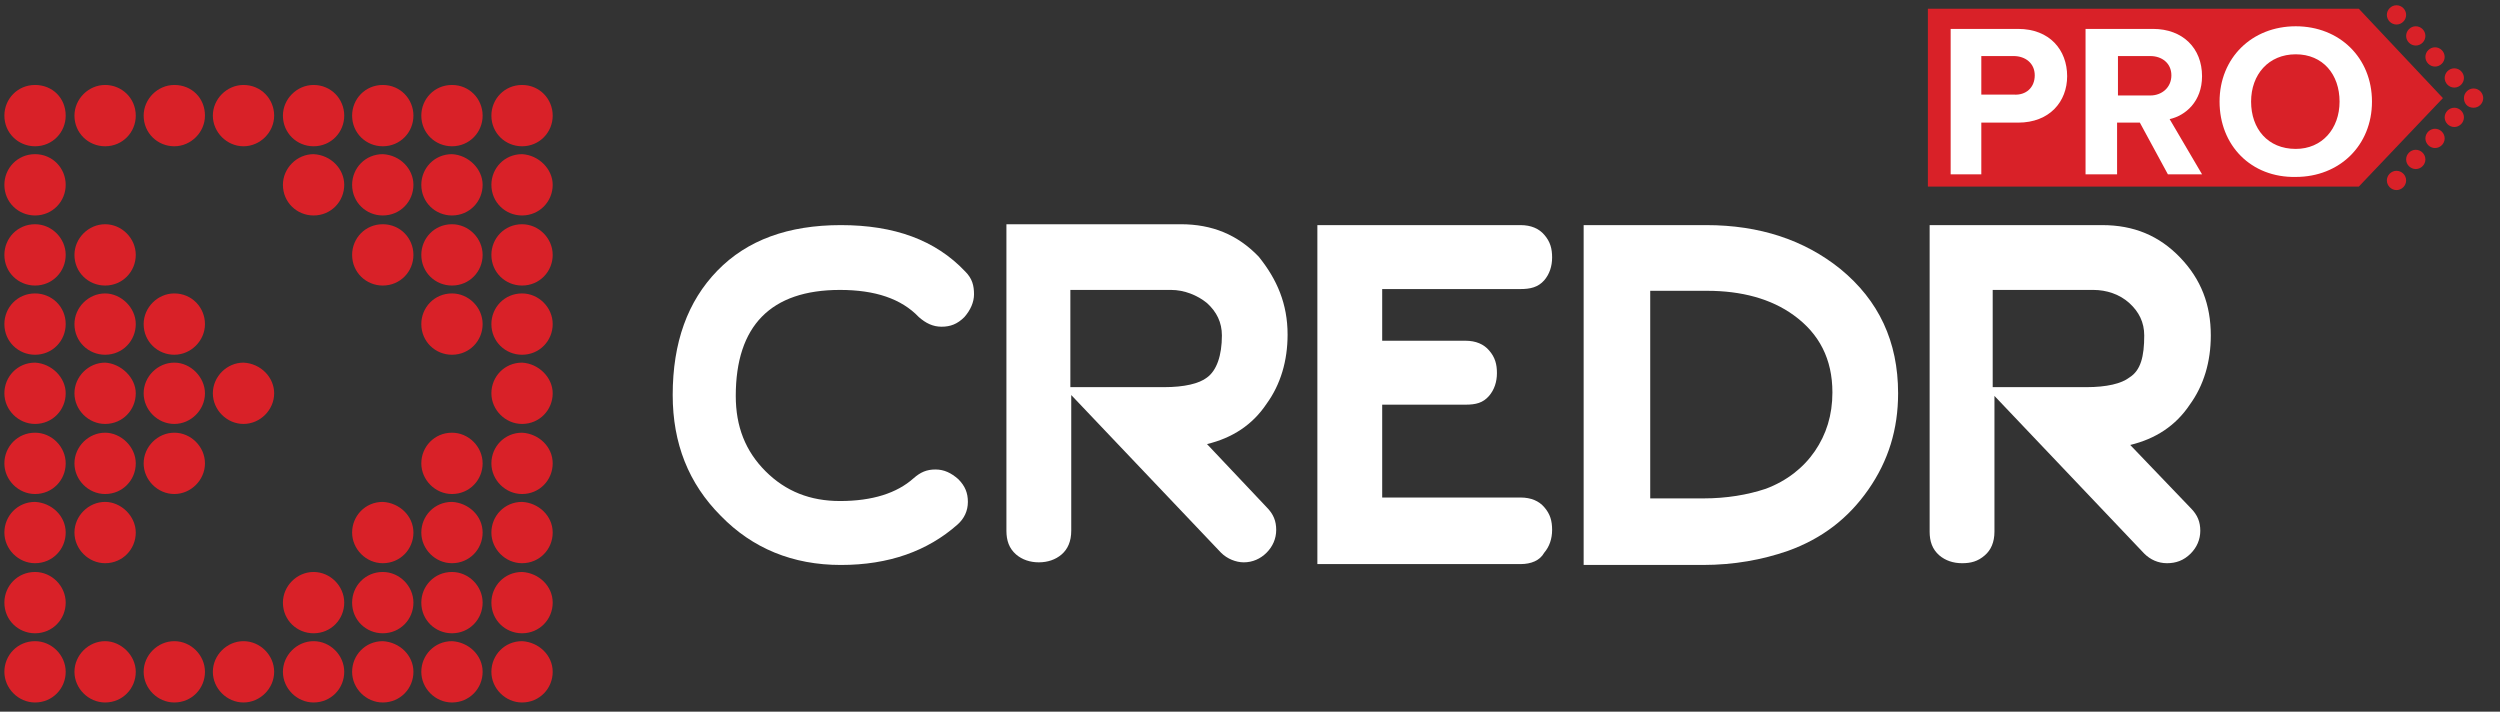 <?xml version="1.0" encoding="UTF-8"?>
<svg width="137px" height="39px" viewBox="0 0 137 39" version="1.1" xmlns="http://www.w3.org/2000/svg" xmlns:xlink="http://www.w3.org/1999/xlink">
    <rect x="0" y="0" width="137" height="39" fill="#333333" stroke="none"/>
    <!-- Generator: Sketch 58 (84663) - https://sketch.com -->
    <title>CredrPro-01</title>
    <desc>Created with Sketch.</desc>
    <g id="Page-1" stroke="none" stroke-width="1" fill="none" fill-rule="evenodd">
        <g id="Credr-Pro" transform="translate(-88, -11)" fill-rule="nonzero">
            <g id="navbar">
                <g id="CredrPro-01" transform="translate(88, 11)">
                    <path d="M3.6,6.336 C3.6,7.248 2.88,8.016 1.92,8.016 C1.008,8.016 0.24,7.296 0.24,6.336 C0.24,5.424 0.96,4.656 1.92,4.656 C2.88,4.656 3.6,5.376 3.6,6.336" id="XMLID_186_" fill="#D92128"></path>
                    <path d="M7.44,6.336 C7.44,7.248 6.72,8.016 5.76,8.016 C4.848,8.016 4.08,7.296 4.08,6.336 C4.08,5.424 4.848,4.656 5.76,4.656 C6.672,4.656 7.44,5.376 7.44,6.336" id="XMLID_185_" fill="#D92128"></path>
                    <path d="M11.232,6.336 C11.232,7.248 10.464,8.016 9.552,8.016 C8.64,8.016 7.872,7.296 7.872,6.336 C7.872,5.424 8.64,4.656 9.552,4.656 C10.512,4.656 11.232,5.376 11.232,6.336" id="XMLID_184_" fill="#D92128"></path>
                    <path d="M15.024,6.336 C15.024,7.248 14.256,8.016 13.344,8.016 C12.432,8.016 11.664,7.248 11.664,6.336 C11.664,5.424 12.432,4.656 13.344,4.656 C14.304,4.656 15.024,5.424 15.024,6.336" id="XMLID_183_" fill="#D92128"></path>
                    <path d="M18.864,6.336 C18.864,7.248 18.144,8.016 17.184,8.016 C16.272,8.016 15.504,7.296 15.504,6.336 C15.504,5.424 16.272,4.656 17.184,4.656 C18.144,4.656 18.864,5.424 18.864,6.336" id="XMLID_182_" fill="#D92128"></path>
                    <path d="M22.656,6.336 C22.656,7.248 21.936,8.016 20.976,8.016 C20.064,8.016 19.296,7.296 19.296,6.336 C19.296,5.424 20.016,4.656 20.976,4.656 C21.936,4.656 22.656,5.424 22.656,6.336" id="XMLID_181_" fill="#D92128"></path>
                    <path d="M26.448,6.336 C26.448,7.248 25.728,8.016 24.768,8.016 C23.856,8.016 23.088,7.296 23.088,6.336 C23.088,5.424 23.808,4.656 24.768,4.656 C25.728,4.656 26.448,5.424 26.448,6.336" id="XMLID_180_" fill="#D92128"></path>
                    <path d="M30.288,6.336 C30.288,7.248 29.568,8.016 28.608,8.016 C27.696,8.016 26.928,7.296 26.928,6.336 C26.928,5.424 27.648,4.656 28.608,4.656 C29.568,4.656 30.288,5.424 30.288,6.336" id="XMLID_179_" fill="#D92128"></path>
                    <polygon id="Path" fill="#D92128" points="129.264 10.224 105.648 10.224 105.648 0.48 129.264 0.48 133.872 5.376"></polygon>
                    <g id="Group" transform="translate(106.56, 1.44)" fill="#FFFFFF">
                        <path d="M0.336,8.112 L0.336,0.144 L4.032,0.144 C5.76,0.144 6.72,1.296 6.72,2.736 C6.72,4.128 5.76,5.28 4.032,5.28 L2.016,5.28 L2.016,8.112 L0.336,8.112 L0.336,8.112 Z M4.944,2.688 C4.944,2.016 4.416,1.632 3.792,1.632 L2.016,1.632 L2.016,3.744 L3.792,3.744 C4.464,3.792 4.944,3.36 4.944,2.688 Z" id="Shape"></path>
                        <path d="M12.24,8.112 L10.704,5.28 L9.456,5.28 L9.456,8.112 L7.728,8.112 L7.728,0.144 L11.424,0.144 C13.056,0.144 14.112,1.2 14.112,2.736 C14.112,4.128 13.2,4.896 12.336,5.088 L14.112,8.112 L12.24,8.112 L12.24,8.112 L12.24,8.112 Z M12.432,2.688 C12.432,2.016 11.904,1.632 11.28,1.632 L9.504,1.632 L9.504,3.792 L11.28,3.792 C11.904,3.792 12.432,3.36 12.432,2.688 Z" id="Shape"></path>
                        <path d="M15.072,4.128 C15.072,1.728 16.848,0 19.248,0 C21.648,0 23.424,1.728 23.424,4.128 C23.424,6.528 21.648,8.256 19.248,8.256 C16.8,8.304 15.072,6.528 15.072,4.128 Z M21.648,4.128 C21.648,2.64 20.736,1.536 19.248,1.536 C17.76,1.536 16.8,2.64 16.8,4.128 C16.8,5.616 17.712,6.72 19.248,6.72 C20.688,6.72 21.648,5.616 21.648,4.128 Z" id="Shape"></path>
                    </g>
                    <g id="Group" transform="translate(130.56, 0)" fill="#D92128">
                        <g>
                            <path d="M1.296,0.816 C1.296,1.104 1.056,1.344 0.768,1.344 C0.48,1.344 0.24,1.104 0.24,0.816 C0.24,0.528 0.48,0.288 0.768,0.288 C1.056,0.288 1.296,0.528 1.296,0.816" id="XMLID_1_"></path>
                            <path d="M2.352,1.968 C2.352,2.256 2.112,2.496 1.824,2.496 C1.536,2.496 1.296,2.256 1.296,1.968 C1.296,1.68 1.536,1.44 1.824,1.44 C2.112,1.44 2.352,1.68 2.352,1.968" id="XMLID_2_"></path>
                            <path d="M3.408,3.12 C3.408,3.408 3.168,3.648 2.88,3.648 C2.592,3.648 2.352,3.408 2.352,3.12 C2.352,2.832 2.592,2.592 2.88,2.592 C3.168,2.592 3.408,2.832 3.408,3.12" id="XMLID_3_"></path>
                            <path d="M4.464,4.272 C4.464,4.56 4.224,4.8 3.936,4.8 C3.648,4.8 3.408,4.56 3.408,4.272 C3.408,3.984 3.648,3.744 3.936,3.744 C4.224,3.744 4.464,3.984 4.464,4.272" id="XMLID_4_"></path>
                        </g>
                        <g transform="translate(0, 4.8)">
                            <path d="M3.408,1.632 C3.408,1.344 3.648,1.104 3.936,1.104 C4.224,1.104 4.464,1.344 4.464,1.632 C4.464,1.92 4.224,2.16 3.936,2.16 C3.648,2.16 3.408,1.92 3.408,1.632" id="XMLID_8_"></path>
                            <path d="M4.464,0.576 C4.464,0.288 4.704,0.048 4.992,0.048 C5.28,0.048 5.52,0.288 5.52,0.576 C5.52,0.864 5.28,1.104 4.992,1.104 C4.656,1.104 4.464,0.864 4.464,0.576" id="XMLID_9_"></path>
                            <path d="M2.352,2.784 C2.352,2.496 2.592,2.256 2.88,2.256 C3.168,2.256 3.408,2.496 3.408,2.784 C3.408,3.072 3.168,3.312 2.88,3.312 C2.592,3.312 2.352,3.072 2.352,2.784" id="XMLID_7_"></path>
                            <path d="M1.296,3.936 C1.296,3.648 1.536,3.408 1.824,3.408 C2.112,3.408 2.352,3.648 2.352,3.936 C2.352,4.224 2.112,4.464 1.824,4.464 C1.536,4.464 1.296,4.224 1.296,3.936" id="XMLID_6_"></path>
                            <path d="M0.24,5.088 C0.24,4.8 0.48,4.56 0.768,4.56 C1.056,4.56 1.296,4.8 1.296,5.088 C1.296,5.376 1.056,5.616 0.768,5.616 C0.48,5.616 0.24,5.376 0.24,5.088" id="XMLID_5_"></path>
                        </g>
                    </g>
                    <path d="M3.6,10.128 C3.6,11.04 2.88,11.808 1.92,11.808 C1.008,11.808 0.24,11.088 0.24,10.128 C0.24,9.216 0.96,8.448 1.92,8.448 C2.88,8.448 3.6,9.216 3.6,10.128" id="XMLID_178_" fill="#D92128"></path>
                    <path d="M18.864,10.128 C18.864,11.04 18.144,11.808 17.184,11.808 C16.272,11.808 15.504,11.088 15.504,10.128 C15.504,9.216 16.272,8.448 17.184,8.448 C18.144,8.496 18.864,9.264 18.864,10.128" id="XMLID_177_" fill="#D92128"></path>
                    <path d="M22.656,10.128 C22.656,11.04 21.936,11.808 20.976,11.808 C20.064,11.808 19.296,11.088 19.296,10.128 C19.296,9.216 20.016,8.448 20.976,8.448 C21.936,8.496 22.656,9.264 22.656,10.128" id="XMLID_176_" fill="#D92128"></path>
                    <path d="M26.448,10.128 C26.448,11.04 25.728,11.808 24.768,11.808 C23.856,11.808 23.088,11.088 23.088,10.128 C23.088,9.216 23.808,8.448 24.768,8.448 C25.68,8.496 26.448,9.264 26.448,10.128" id="XMLID_175_" fill="#D92128"></path>
                    <path d="M30.288,10.128 C30.288,11.04 29.568,11.808 28.608,11.808 C27.696,11.808 26.928,11.088 26.928,10.128 C26.928,9.216 27.648,8.448 28.608,8.448 C29.52,8.496 30.288,9.264 30.288,10.128" id="XMLID_174_" fill="#D92128"></path>
                    <path d="M3.6,13.968 C3.6,14.88 2.88,15.648 1.92,15.648 C1.008,15.648 0.24,14.928 0.24,13.968 C0.24,13.056 0.96,12.288 1.92,12.288 C2.832,12.288 3.6,13.056 3.6,13.968" id="XMLID_173_" fill="#D92128"></path>
                    <path d="M7.44,13.968 C7.44,14.88 6.72,15.648 5.76,15.648 C4.848,15.648 4.08,14.928 4.08,13.968 C4.08,13.056 4.848,12.288 5.76,12.288 C6.672,12.288 7.44,13.056 7.44,13.968" id="XMLID_172_" fill="#D92128"></path>
                    <path d="M22.656,13.968 C22.656,14.88 21.936,15.648 20.976,15.648 C20.064,15.648 19.296,14.928 19.296,13.968 C19.296,13.056 20.016,12.288 20.976,12.288 C21.936,12.288 22.656,13.056 22.656,13.968" id="XMLID_171_" fill="#D92128"></path>
                    <path d="M26.448,13.968 C26.448,14.88 25.728,15.648 24.768,15.648 C23.856,15.648 23.088,14.928 23.088,13.968 C23.088,13.056 23.808,12.288 24.768,12.288 C25.68,12.288 26.448,13.056 26.448,13.968" id="XMLID_170_" fill="#D92128"></path>
                    <path d="M30.288,13.968 C30.288,14.88 29.568,15.648 28.608,15.648 C27.696,15.648 26.928,14.928 26.928,13.968 C26.928,13.056 27.648,12.288 28.608,12.288 C29.52,12.288 30.288,13.056 30.288,13.968" id="XMLID_169_" fill="#D92128"></path>
                    <path d="M3.6,17.76 C3.6,18.672 2.88,19.44 1.92,19.44 C1.008,19.44 0.24,18.72 0.24,17.76 C0.24,16.848 0.96,16.08 1.92,16.08 C2.832,16.08 3.6,16.8 3.6,17.76" id="XMLID_168_" fill="#D92128"></path>
                    <path d="M7.44,17.76 C7.44,18.672 6.72,19.44 5.76,19.44 C4.848,19.44 4.08,18.72 4.08,17.76 C4.08,16.848 4.848,16.08 5.76,16.08 C6.624,16.08 7.44,16.848 7.44,17.76" id="XMLID_167_" fill="#D92128"></path>
                    <path d="M11.232,17.76 C11.232,18.672 10.464,19.44 9.552,19.44 C8.64,19.44 7.872,18.72 7.872,17.76 C7.872,16.848 8.64,16.08 9.552,16.08 C10.512,16.08 11.232,16.848 11.232,17.76" id="XMLID_166_" fill="#D92128"></path>
                    <path d="M26.448,17.76 C26.448,18.672 25.728,19.44 24.768,19.44 C23.856,19.44 23.088,18.72 23.088,17.76 C23.088,16.848 23.808,16.08 24.768,16.08 C25.68,16.08 26.448,16.848 26.448,17.76" id="XMLID_165_" fill="#D92128"></path>
                    <path d="M30.288,17.76 C30.288,18.672 29.568,19.44 28.608,19.44 C27.696,19.44 26.928,18.72 26.928,17.76 C26.928,16.848 27.648,16.08 28.608,16.08 C29.52,16.08 30.288,16.848 30.288,17.76" id="XMLID_164_" fill="#D92128"></path>
                    <path d="M3.6,21.552 C3.6,22.464 2.88,23.232 1.92,23.232 C1.008,23.232 0.24,22.464 0.24,21.552 C0.24,20.64 0.96,19.872 1.92,19.872 C2.832,19.92 3.6,20.688 3.6,21.552" id="XMLID_163_" fill="#D92128"></path>
                    <path d="M7.44,21.552 C7.44,22.464 6.72,23.232 5.76,23.232 C4.848,23.232 4.08,22.464 4.08,21.552 C4.08,20.64 4.848,19.872 5.76,19.872 C6.624,19.92 7.44,20.688 7.44,21.552" id="XMLID_162_" fill="#D92128"></path>
                    <path d="M11.232,21.552 C11.232,22.464 10.464,23.232 9.552,23.232 C8.64,23.232 7.872,22.464 7.872,21.552 C7.872,20.64 8.64,19.872 9.552,19.872 C10.464,19.872 11.232,20.688 11.232,21.552" id="XMLID_161_" fill="#D92128"></path>
                    <path d="M15.024,21.552 C15.024,22.464 14.256,23.232 13.344,23.232 C12.432,23.232 11.664,22.464 11.664,21.552 C11.664,20.64 12.432,19.872 13.344,19.872 C14.304,19.92 15.024,20.688 15.024,21.552" id="XMLID_160_" fill="#D92128"></path>
                    <path d="M30.288,21.552 C30.288,22.464 29.568,23.232 28.608,23.232 C27.696,23.232 26.928,22.464 26.928,21.552 C26.928,20.64 27.648,19.872 28.608,19.872 C29.52,19.92 30.288,20.688 30.288,21.552" id="XMLID_159_" fill="#D92128"></path>
                    <path d="M3.6,25.392 C3.6,26.304 2.88,27.072 1.92,27.072 C1.008,27.072 0.24,26.304 0.24,25.392 C0.24,24.48 0.96,23.712 1.92,23.712 C2.832,23.712 3.6,24.48 3.6,25.392" id="XMLID_158_" fill="#D92128"></path>
                    <path d="M7.44,25.392 C7.44,26.304 6.72,27.072 5.76,27.072 C4.848,27.072 4.08,26.304 4.08,25.392 C4.08,24.48 4.848,23.712 5.76,23.712 C6.624,23.712 7.44,24.48 7.44,25.392" id="XMLID_157_" fill="#D92128"></path>
                    <path d="M11.232,25.392 C11.232,26.304 10.464,27.072 9.552,27.072 C8.64,27.072 7.872,26.304 7.872,25.392 C7.872,24.48 8.64,23.712 9.552,23.712 C10.464,23.712 11.232,24.48 11.232,25.392" id="XMLID_156_" fill="#D92128"></path>
                    <path d="M26.448,25.392 C26.448,26.304 25.728,27.072 24.768,27.072 C23.856,27.072 23.088,26.304 23.088,25.392 C23.088,24.48 23.808,23.712 24.768,23.712 C25.68,23.712 26.448,24.48 26.448,25.392" id="XMLID_155_" fill="#D92128"></path>
                    <path d="M30.288,25.392 C30.288,26.304 29.568,27.072 28.608,27.072 C27.696,27.072 26.928,26.304 26.928,25.392 C26.928,24.48 27.648,23.712 28.608,23.712 C29.52,23.76 30.288,24.48 30.288,25.392" id="XMLID_154_" fill="#D92128"></path>
                    <path d="M3.6,29.184 C3.6,30.096 2.88,30.864 1.92,30.864 C1.008,30.864 0.24,30.096 0.24,29.184 C0.24,28.272 0.96,27.504 1.92,27.504 C2.832,27.552 3.6,28.272 3.6,29.184" id="XMLID_153_" fill="#D92128"></path>
                    <path d="M7.44,29.184 C7.44,30.096 6.72,30.864 5.76,30.864 C4.848,30.864 4.08,30.096 4.08,29.184 C4.08,28.272 4.848,27.504 5.76,27.504 C6.624,27.504 7.44,28.272 7.44,29.184" id="XMLID_152_" fill="#D92128"></path>
                    <path d="M22.656,29.184 C22.656,30.096 21.936,30.864 20.976,30.864 C20.064,30.864 19.296,30.096 19.296,29.184 C19.296,28.272 20.016,27.504 20.976,27.504 C21.888,27.552 22.656,28.272 22.656,29.184" id="XMLID_151_" fill="#D92128"></path>
                    <path d="M26.448,29.184 C26.448,30.096 25.728,30.864 24.768,30.864 C23.856,30.864 23.088,30.096 23.088,29.184 C23.088,28.272 23.808,27.504 24.768,27.504 C25.68,27.552 26.448,28.272 26.448,29.184" id="XMLID_150_" fill="#D92128"></path>
                    <path d="M30.288,29.184 C30.288,30.096 29.568,30.864 28.608,30.864 C27.696,30.864 26.928,30.096 26.928,29.184 C26.928,28.272 27.648,27.504 28.608,27.504 C29.52,27.552 30.288,28.272 30.288,29.184" id="XMLID_149_" fill="#D92128"></path>
                    <path d="M3.6,33.024 C3.6,33.936 2.88,34.704 1.92,34.704 C1.008,34.704 0.24,33.984 0.24,33.024 C0.24,32.112 0.96,31.344 1.92,31.344 C2.832,31.344 3.6,32.112 3.6,33.024" id="XMLID_148_" fill="#D92128"></path>
                    <path d="M18.864,33.024 C18.864,33.936 18.144,34.704 17.184,34.704 C16.272,34.704 15.504,33.984 15.504,33.024 C15.504,32.112 16.272,31.344 17.184,31.344 C18.096,31.344 18.864,32.112 18.864,33.024" id="XMLID_147_" fill="#D92128"></path>
                    <path d="M22.656,33.024 C22.656,33.936 21.936,34.704 20.976,34.704 C20.064,34.704 19.296,33.984 19.296,33.024 C19.296,32.112 20.016,31.344 20.976,31.344 C21.888,31.344 22.656,32.112 22.656,33.024" id="XMLID_146_" fill="#D92128"></path>
                    <path d="M26.448,33.024 C26.448,33.936 25.728,34.704 24.768,34.704 C23.856,34.704 23.088,33.984 23.088,33.024 C23.088,32.112 23.808,31.344 24.768,31.344 C25.68,31.344 26.448,32.112 26.448,33.024" id="XMLID_145_" fill="#D92128"></path>
                    <path d="M30.288,33.024 C30.288,33.936 29.568,34.704 28.608,34.704 C27.696,34.704 26.928,33.984 26.928,33.024 C26.928,32.112 27.648,31.344 28.608,31.344 C29.52,31.392 30.288,32.112 30.288,33.024" id="XMLID_144_" fill="#D92128"></path>
                    <path d="M3.6,36.816 C3.6,37.728 2.88,38.496 1.92,38.496 C1.008,38.496 0.24,37.728 0.24,36.816 C0.24,35.904 0.96,35.136 1.92,35.136 C2.832,35.136 3.6,35.904 3.6,36.816" id="XMLID_143_" fill="#D92128"></path>
                    <path d="M7.44,36.816 C7.44,37.728 6.72,38.496 5.76,38.496 C4.848,38.496 4.08,37.728 4.08,36.816 C4.08,35.904 4.848,35.136 5.76,35.136 C6.624,35.136 7.44,35.904 7.44,36.816" id="XMLID_142_" fill="#D92128"></path>
                    <path d="M11.232,36.816 C11.232,37.728 10.512,38.496 9.552,38.496 C8.64,38.496 7.872,37.728 7.872,36.816 C7.872,35.904 8.64,35.136 9.552,35.136 C10.464,35.136 11.232,35.904 11.232,36.816" id="XMLID_141_" fill="#D92128"></path>
                    <path d="M15.024,36.816 C15.024,37.728 14.256,38.496 13.344,38.496 C12.432,38.496 11.664,37.728 11.664,36.816 C11.664,35.904 12.432,35.136 13.344,35.136 C14.256,35.136 15.024,35.904 15.024,36.816" id="XMLID_140_" fill="#D92128"></path>
                    <path d="M18.864,36.816 C18.864,37.728 18.144,38.496 17.184,38.496 C16.272,38.496 15.504,37.728 15.504,36.816 C15.504,35.904 16.272,35.136 17.184,35.136 C18.096,35.136 18.864,35.904 18.864,36.816" id="XMLID_139_" fill="#D92128"></path>
                    <path d="M22.656,36.816 C22.656,37.728 21.936,38.496 20.976,38.496 C20.064,38.496 19.296,37.728 19.296,36.816 C19.296,35.904 20.016,35.136 20.976,35.136 C21.888,35.184 22.656,35.904 22.656,36.816" id="XMLID_138_" fill="#D92128"></path>
                    <path d="M26.448,36.816 C26.448,37.728 25.728,38.496 24.768,38.496 C23.856,38.496 23.088,37.728 23.088,36.816 C23.088,35.904 23.808,35.136 24.768,35.136 C25.68,35.184 26.448,35.904 26.448,36.816" id="XMLID_137_" fill="#D92128"></path>
                    <path d="M30.288,36.816 C30.288,37.728 29.568,38.496 28.608,38.496 C27.696,38.496 26.928,37.728 26.928,36.816 C26.928,35.904 27.648,35.136 28.608,35.136 C29.52,35.184 30.288,35.904 30.288,36.816" id="XMLID_136_" fill="#D92128"></path>
                    <path d="M52.896,14.88 C53.28,15.264 53.376,15.648 53.376,16.128 C53.376,16.56 53.184,16.992 52.848,17.376 C52.464,17.76 52.08,17.904 51.6,17.904 C51.12,17.904 50.736,17.712 50.352,17.376 C49.392,16.368 47.952,15.888 46.032,15.888 C42.24,15.888 40.32,17.856 40.32,21.696 C40.32,23.376 40.848,24.72 41.952,25.824 C43.056,26.928 44.4,27.456 46.032,27.456 C47.808,27.456 49.152,27.024 50.064,26.208 C50.448,25.872 50.784,25.728 51.264,25.728 C51.744,25.728 52.128,25.92 52.512,26.256 C52.896,26.64 53.04,27.024 53.04,27.504 C53.04,27.984 52.848,28.416 52.464,28.752 C50.832,30.192 48.72,30.96 46.08,30.96 C43.44,30.96 41.232,30.048 39.504,28.272 C37.728,26.496 36.864,24.288 36.864,21.648 C36.864,18.768 37.68,16.512 39.312,14.832 C40.944,13.152 43.2,12.336 46.08,12.336 C49.008,12.336 51.264,13.152 52.896,14.88" id="XMLID_135_" fill="#FFFFFF"></path>
                    <path d="M70.56,18.336 C70.56,19.776 70.176,21.072 69.408,22.128 C68.64,23.28 67.536,24 66.144,24.336 L69.408,27.792 C69.792,28.176 69.936,28.56 69.936,29.04 C69.936,29.52 69.744,29.952 69.408,30.288 C69.072,30.624 68.64,30.816 68.16,30.816 C67.728,30.816 67.248,30.624 66.912,30.288 L58.704,21.648 L58.704,29.088 C58.704,29.664 58.512,30.096 58.176,30.384 C57.84,30.672 57.408,30.816 56.928,30.816 C56.448,30.816 56.016,30.672 55.68,30.384 C55.296,30.048 55.152,29.616 55.152,29.088 L55.152,12.288 L64.704,12.288 C66.432,12.288 67.824,12.864 68.976,14.064 C69.984,15.312 70.56,16.656 70.56,18.336 M66.96,18.384 C66.96,17.664 66.672,17.088 66.144,16.608 C65.616,16.176 64.896,15.888 64.176,15.888 L58.656,15.888 L58.656,21.216 L63.792,21.216 C64.896,21.216 65.712,21.024 66.144,20.688 C66.672,20.304 66.96,19.488 66.96,18.384" id="XMLID_132_" fill="#FFFFFF"></path>
                    <path d="M83.328,30.912 L72.192,30.912 L72.192,12.336 L83.328,12.336 C83.904,12.336 84.336,12.528 84.624,12.864 C84.96,13.248 85.056,13.632 85.056,14.112 C85.056,14.592 84.912,15.024 84.624,15.36 C84.288,15.744 83.856,15.84 83.328,15.84 L75.744,15.84 L75.744,18.672 L80.304,18.672 C80.88,18.672 81.312,18.864 81.6,19.2 C81.936,19.584 82.032,19.968 82.032,20.448 C82.032,20.928 81.888,21.36 81.6,21.696 C81.264,22.08 80.88,22.176 80.304,22.176 L75.744,22.176 L75.744,27.264 L83.328,27.264 C83.904,27.264 84.336,27.456 84.624,27.792 C84.96,28.176 85.056,28.56 85.056,29.04 C85.056,29.52 84.912,29.952 84.624,30.288 C84.384,30.72 83.904,30.912 83.328,30.912" id="XMLID_131_" fill="#FFFFFF"></path>
                    <path d="M104.016,21.552 C104.016,23.52 103.488,25.248 102.384,26.832 C101.28,28.416 99.84,29.52 97.968,30.192 C96.576,30.672 95.04,30.96 93.312,30.96 L86.784,30.96 L86.784,12.336 L93.504,12.336 C96.432,12.336 98.88,13.152 100.848,14.736 C102.96,16.464 104.016,18.72 104.016,21.552 M100.416,21.504 C100.416,19.68 99.696,18.288 98.304,17.28 C97.056,16.368 95.424,15.936 93.552,15.936 L90.432,15.936 L90.432,27.312 L93.36,27.312 C94.608,27.312 95.76,27.12 96.768,26.784 C97.92,26.352 98.832,25.632 99.456,24.72 C100.08,23.808 100.416,22.752 100.416,21.504" id="XMLID_128_" fill="#FFFFFF"></path>
                    <path d="M121.152,18.384 C121.152,19.824 120.768,21.12 120,22.176 C119.232,23.328 118.128,24.048 116.736,24.384 L120.048,27.84 C120.432,28.224 120.576,28.608 120.576,29.088 C120.576,29.568 120.384,30 120.048,30.336 C119.664,30.72 119.232,30.864 118.752,30.864 C118.272,30.864 117.84,30.672 117.504,30.336 L109.296,21.696 L109.296,29.136 C109.296,29.712 109.104,30.144 108.768,30.432 C108.384,30.768 108,30.864 107.52,30.864 C107.04,30.864 106.608,30.72 106.272,30.432 C105.888,30.096 105.744,29.664 105.744,29.136 L105.744,12.336 L115.2,12.336 C116.928,12.336 118.32,12.912 119.472,14.112 C120.624,15.312 121.152,16.704 121.152,18.384 M117.504,18.384 C117.504,17.664 117.216,17.088 116.688,16.608 C116.16,16.128 115.44,15.888 114.72,15.888 L109.2,15.888 L109.2,21.216 L114.336,21.216 C115.44,21.216 116.256,21.024 116.688,20.688 C117.312,20.304 117.504,19.536 117.504,18.384" id="XMLID_125_" fill="#FFFFFF"></path>
                </g>
            </g>
        </g>
    </g>
</svg>
